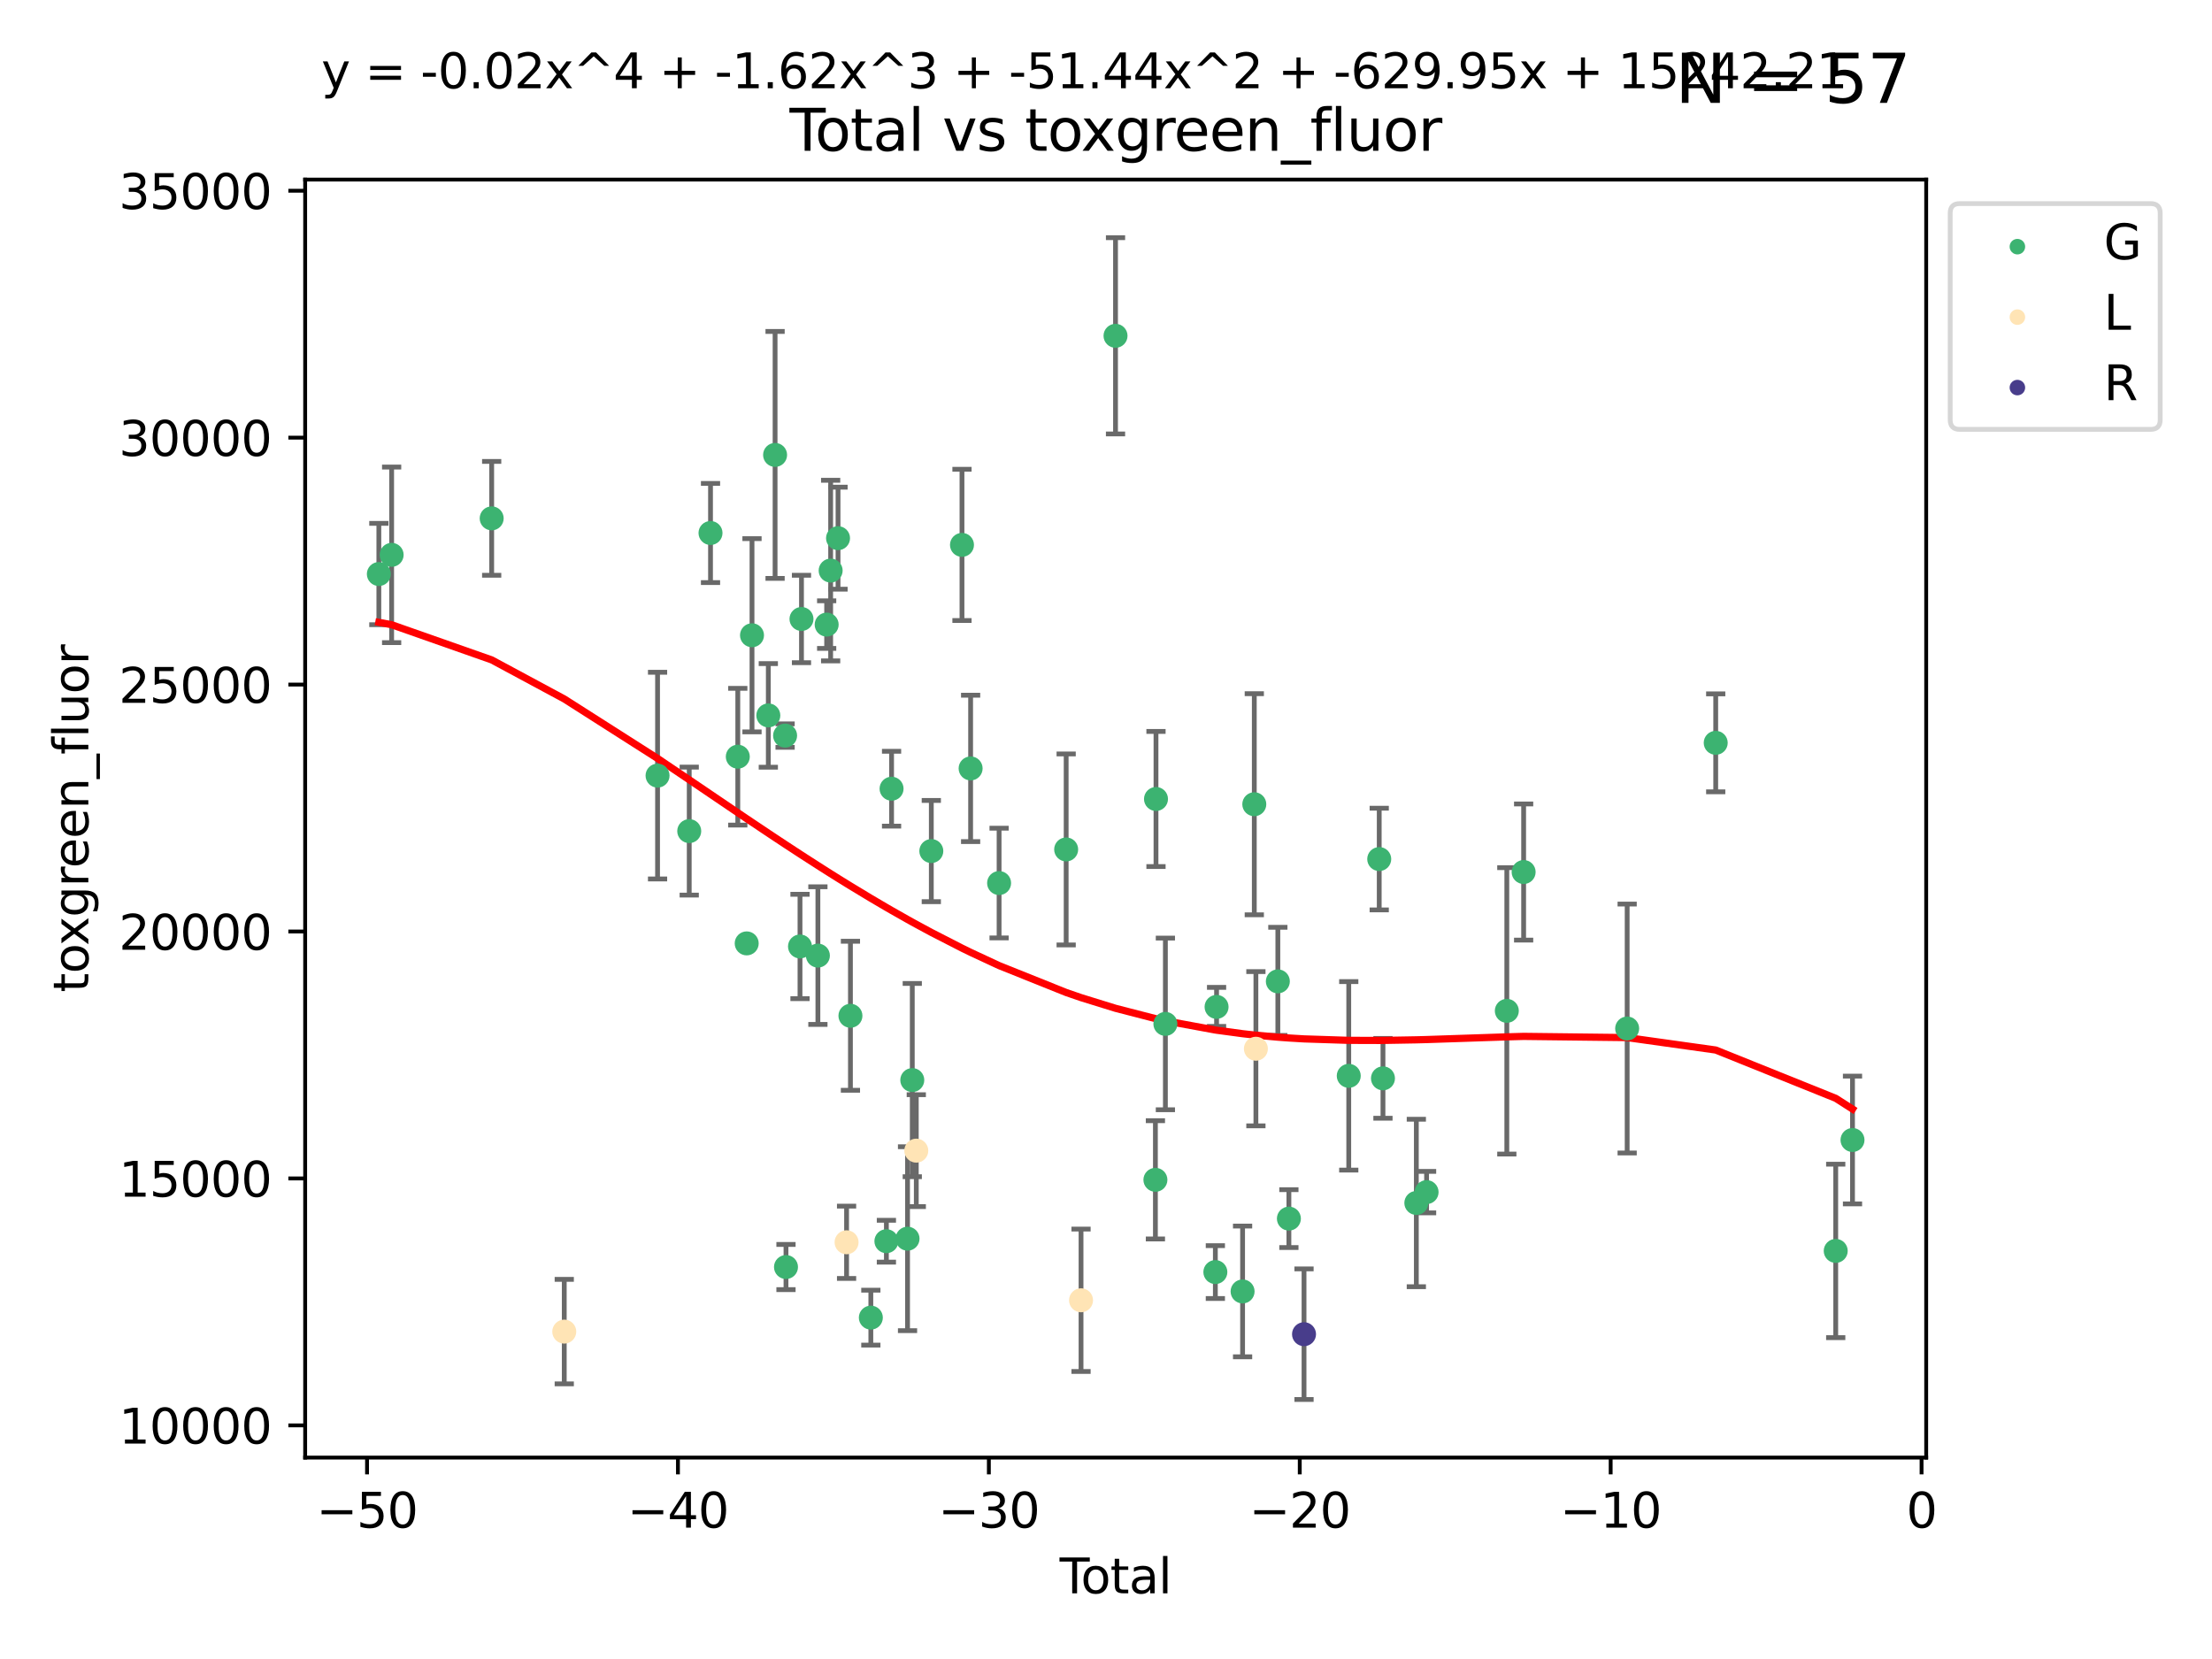 <?xml version="1.0" encoding="utf-8" standalone="no"?>
<!DOCTYPE svg PUBLIC "-//W3C//DTD SVG 1.1//EN"
  "http://www.w3.org/Graphics/SVG/1.1/DTD/svg11.dtd">
<svg xmlns:xlink="http://www.w3.org/1999/xlink" width="460.8pt" height="345.6pt" viewBox="0 0 460.8 345.6" xmlns="http://www.w3.org/2000/svg" version="1.1">
 <defs>
  <style type="text/css">*{stroke-linejoin: round; stroke-linecap: butt}</style>
 </defs>
 <g id="figure_1">
  <g id="patch_1">
   <path d="M 0 345.6 
L 460.8 345.6 
L 460.8 0 
L 0 0 
z
" style="fill: #ffffff"/>
  </g>
  <g id="axes_1">
   <g id="patch_2">
    <path d="M 63.571 303.64 
L 401.26 303.64 
L 401.26 37.411 
L 63.571 37.411 
z
" style="fill: #ffffff"/>
   </g>
   <g id="PathCollection_1">
    <defs>
     <path id="m4f8b3ca518" d="M 0 1.118 
C 0.297 1.118 0.581 1 0.791 0.791 
C 1 0.581 1.118 0.297 1.118 0 
C 1.118 -0.297 1 -0.581 0.791 -0.791 
C 0.581 -1 0.297 -1.118 0 -1.118 
C -0.297 -1.118 -0.581 -1 -0.791 -0.791 
C -1 -0.581 -1.118 -0.297 -1.118 0 
C -1.118 0.297 -1 0.581 -0.791 0.791 
C -0.581 1 -0.297 1.118 0 1.118 
z
" style="stroke: #3cb371"/>
    </defs>
    <g clip-path="url(#p6bd21440ee)">
     <use xlink:href="#m4f8b3ca518" x="78.921" y="119.581" style="fill: #3cb371; stroke: #3cb371"/>
     <use xlink:href="#m4f8b3ca518" x="81.585" y="115.586" style="fill: #3cb371; stroke: #3cb371"/>
     <use xlink:href="#m4f8b3ca518" x="102.426" y="107.983" style="fill: #3cb371; stroke: #3cb371"/>
     <use xlink:href="#m4f8b3ca518" x="136.981" y="161.575" style="fill: #3cb371; stroke: #3cb371"/>
     <use xlink:href="#m4f8b3ca518" x="143.58" y="173.135" style="fill: #3cb371; stroke: #3cb371"/>
     <use xlink:href="#m4f8b3ca518" x="148.013" y="111.033" style="fill: #3cb371; stroke: #3cb371"/>
     <use xlink:href="#m4f8b3ca518" x="153.697" y="157.634" style="fill: #3cb371; stroke: #3cb371"/>
     <use xlink:href="#m4f8b3ca518" x="155.551" y="196.525" style="fill: #3cb371; stroke: #3cb371"/>
     <use xlink:href="#m4f8b3ca518" x="156.656" y="132.337" style="fill: #3cb371; stroke: #3cb371"/>
     <use xlink:href="#m4f8b3ca518" x="160.055" y="149.032" style="fill: #3cb371; stroke: #3cb371"/>
     <use xlink:href="#m4f8b3ca518" x="161.465" y="94.768" style="fill: #3cb371; stroke: #3cb371"/>
     <use xlink:href="#m4f8b3ca518" x="163.55" y="153.236" style="fill: #3cb371; stroke: #3cb371"/>
     <use xlink:href="#m4f8b3ca518" x="163.736" y="263.946" style="fill: #3cb371; stroke: #3cb371"/>
     <use xlink:href="#m4f8b3ca518" x="166.655" y="197.166" style="fill: #3cb371; stroke: #3cb371"/>
     <use xlink:href="#m4f8b3ca518" x="166.964" y="128.945" style="fill: #3cb371; stroke: #3cb371"/>
     <use xlink:href="#m4f8b3ca518" x="170.383" y="199.067" style="fill: #3cb371; stroke: #3cb371"/>
     <use xlink:href="#m4f8b3ca518" x="172.208" y="130.116" style="fill: #3cb371; stroke: #3cb371"/>
     <use xlink:href="#m4f8b3ca518" x="173.039" y="118.861" style="fill: #3cb371; stroke: #3cb371"/>
     <use xlink:href="#m4f8b3ca518" x="174.578" y="112.111" style="fill: #3cb371; stroke: #3cb371"/>
     <use xlink:href="#m4f8b3ca518" x="177.162" y="211.605" style="fill: #3cb371; stroke: #3cb371"/>
     <use xlink:href="#m4f8b3ca518" x="181.412" y="274.485" style="fill: #3cb371; stroke: #3cb371"/>
     <use xlink:href="#m4f8b3ca518" x="184.653" y="258.565" style="fill: #3cb371; stroke: #3cb371"/>
     <use xlink:href="#m4f8b3ca518" x="185.73" y="164.303" style="fill: #3cb371; stroke: #3cb371"/>
     <use xlink:href="#m4f8b3ca518" x="189.057" y="258.041" style="fill: #3cb371; stroke: #3cb371"/>
     <use xlink:href="#m4f8b3ca518" x="190.045" y="224.999" style="fill: #3cb371; stroke: #3cb371"/>
     <use xlink:href="#m4f8b3ca518" x="194.01" y="177.291" style="fill: #3cb371; stroke: #3cb371"/>
     <use xlink:href="#m4f8b3ca518" x="200.398" y="113.511" style="fill: #3cb371; stroke: #3cb371"/>
     <use xlink:href="#m4f8b3ca518" x="202.198" y="160.075" style="fill: #3cb371; stroke: #3cb371"/>
     <use xlink:href="#m4f8b3ca518" x="208.13" y="183.958" style="fill: #3cb371; stroke: #3cb371"/>
     <use xlink:href="#m4f8b3ca518" x="222.101" y="176.953" style="fill: #3cb371; stroke: #3cb371"/>
     <use xlink:href="#m4f8b3ca518" x="232.384" y="69.956" style="fill: #3cb371; stroke: #3cb371"/>
     <use xlink:href="#m4f8b3ca518" x="240.693" y="245.778" style="fill: #3cb371; stroke: #3cb371"/>
     <use xlink:href="#m4f8b3ca518" x="240.814" y="166.444" style="fill: #3cb371; stroke: #3cb371"/>
     <use xlink:href="#m4f8b3ca518" x="242.772" y="213.297" style="fill: #3cb371; stroke: #3cb371"/>
     <use xlink:href="#m4f8b3ca518" x="253.181" y="264.995" style="fill: #3cb371; stroke: #3cb371"/>
     <use xlink:href="#m4f8b3ca518" x="253.434" y="209.755" style="fill: #3cb371; stroke: #3cb371"/>
     <use xlink:href="#m4f8b3ca518" x="258.854" y="269.031" style="fill: #3cb371; stroke: #3cb371"/>
     <use xlink:href="#m4f8b3ca518" x="261.293" y="167.537" style="fill: #3cb371; stroke: #3cb371"/>
     <use xlink:href="#m4f8b3ca518" x="266.199" y="204.437" style="fill: #3cb371; stroke: #3cb371"/>
     <use xlink:href="#m4f8b3ca518" x="268.5" y="253.86" style="fill: #3cb371; stroke: #3cb371"/>
     <use xlink:href="#m4f8b3ca518" x="280.97" y="224.117" style="fill: #3cb371; stroke: #3cb371"/>
     <use xlink:href="#m4f8b3ca518" x="287.318" y="178.958" style="fill: #3cb371; stroke: #3cb371"/>
     <use xlink:href="#m4f8b3ca518" x="288.097" y="224.64" style="fill: #3cb371; stroke: #3cb371"/>
     <use xlink:href="#m4f8b3ca518" x="295.049" y="250.599" style="fill: #3cb371; stroke: #3cb371"/>
     <use xlink:href="#m4f8b3ca518" x="297.183" y="248.34" style="fill: #3cb371; stroke: #3cb371"/>
     <use xlink:href="#m4f8b3ca518" x="313.898" y="210.577" style="fill: #3cb371; stroke: #3cb371"/>
     <use xlink:href="#m4f8b3ca518" x="317.401" y="181.659" style="fill: #3cb371; stroke: #3cb371"/>
     <use xlink:href="#m4f8b3ca518" x="338.967" y="214.258" style="fill: #3cb371; stroke: #3cb371"/>
     <use xlink:href="#m4f8b3ca518" x="357.415" y="154.746" style="fill: #3cb371; stroke: #3cb371"/>
     <use xlink:href="#m4f8b3ca518" x="382.415" y="260.587" style="fill: #3cb371; stroke: #3cb371"/>
     <use xlink:href="#m4f8b3ca518" x="385.911" y="237.481" style="fill: #3cb371; stroke: #3cb371"/>
    </g>
   </g>
   <g id="PathCollection_2">
    <defs>
     <path id="m5af3dee44c" d="M 0 1.118 
C 0.297 1.118 0.581 1 0.791 0.791 
C 1 0.581 1.118 0.297 1.118 0 
C 1.118 -0.297 1 -0.581 0.791 -0.791 
C 0.581 -1 0.297 -1.118 0 -1.118 
C -0.297 -1.118 -0.581 -1 -0.791 -0.791 
C -1 -0.581 -1.118 -0.297 -1.118 0 
C -1.118 0.297 -1 0.581 -0.791 0.791 
C -0.581 1 -0.297 1.118 0 1.118 
z
" style="stroke: #ffe4b5"/>
    </defs>
    <g clip-path="url(#p6bd21440ee)">
     <use xlink:href="#m5af3dee44c" x="117.546" y="277.401" style="fill: #ffe4b5; stroke: #ffe4b5"/>
     <use xlink:href="#m5af3dee44c" x="176.357" y="258.789" style="fill: #ffe4b5; stroke: #ffe4b5"/>
     <use xlink:href="#m5af3dee44c" x="190.88" y="239.702" style="fill: #ffe4b5; stroke: #ffe4b5"/>
     <use xlink:href="#m5af3dee44c" x="225.199" y="270.872" style="fill: #ffe4b5; stroke: #ffe4b5"/>
     <use xlink:href="#m5af3dee44c" x="261.627" y="218.471" style="fill: #ffe4b5; stroke: #ffe4b5"/>
    </g>
   </g>
   <g id="PathCollection_3">
    <defs>
     <path id="mf92fd97466" d="M 0 1.118 
C 0.297 1.118 0.581 1 0.791 0.791 
C 1 0.581 1.118 0.297 1.118 0 
C 1.118 -0.297 1 -0.581 0.791 -0.791 
C 0.581 -1 0.297 -1.118 0 -1.118 
C -0.297 -1.118 -0.581 -1 -0.791 -0.791 
C -1 -0.581 -1.118 -0.297 -1.118 0 
C -1.118 0.297 -1 0.581 -0.791 0.791 
C -0.581 1 -0.297 1.118 0 1.118 
z
" style="stroke: #483d8b"/>
    </defs>
    <g clip-path="url(#p6bd21440ee)">
     <use xlink:href="#mf92fd97466" x="271.652" y="277.937" style="fill: #483d8b; stroke: #483d8b"/>
    </g>
   </g>
   <g id="matplotlib.axis_1">
    <g id="xtick_1">
     <g id="line2d_1">
      <defs>
       <path id="mbeb016d27d" d="M 0 0 
L 0 3.5 
" style="stroke: #000000; stroke-width: 0.8"/>
      </defs>
      <g>
       <use xlink:href="#mbeb016d27d" x="76.462" y="303.64" style="stroke: #000000; stroke-width: 0.8"/>
      </g>
     </g>
     <g id="text_1">
      <!-- −50 -->
      <g transform="translate(65.909 318.238)scale(0.1 -0.1)">
       <defs>
        <path id="DejaVuSans-2212" d="M 678 2272 
L 4684 2272 
L 4684 1741 
L 678 1741 
L 678 2272 
z
" transform="scale(0.016)"/>
        <path id="DejaVuSans-35" d="M 691 4666 
L 3169 4666 
L 3169 4134 
L 1269 4134 
L 1269 2991 
Q 1406 3038 1543 3061 
Q 1681 3084 1819 3084 
Q 2600 3084 3056 2656 
Q 3513 2228 3513 1497 
Q 3513 744 3044 326 
Q 2575 -91 1722 -91 
Q 1428 -91 1123 -41 
Q 819 9 494 109 
L 494 744 
Q 775 591 1075 516 
Q 1375 441 1709 441 
Q 2250 441 2565 725 
Q 2881 1009 2881 1497 
Q 2881 1984 2565 2268 
Q 2250 2553 1709 2553 
Q 1456 2553 1204 2497 
Q 953 2441 691 2322 
L 691 4666 
z
" transform="scale(0.016)"/>
        <path id="DejaVuSans-30" d="M 2034 4250 
Q 1547 4250 1301 3770 
Q 1056 3291 1056 2328 
Q 1056 1369 1301 889 
Q 1547 409 2034 409 
Q 2525 409 2770 889 
Q 3016 1369 3016 2328 
Q 3016 3291 2770 3770 
Q 2525 4250 2034 4250 
z
M 2034 4750 
Q 2819 4750 3233 4129 
Q 3647 3509 3647 2328 
Q 3647 1150 3233 529 
Q 2819 -91 2034 -91 
Q 1250 -91 836 529 
Q 422 1150 422 2328 
Q 422 3509 836 4129 
Q 1250 4750 2034 4750 
z
" transform="scale(0.016)"/>
       </defs>
       <use xlink:href="#DejaVuSans-2212"/>
       <use xlink:href="#DejaVuSans-35" x="83.789"/>
       <use xlink:href="#DejaVuSans-30" x="147.412"/>
      </g>
     </g>
    </g>
    <g id="xtick_2">
     <g id="line2d_2">
      <g>
       <use xlink:href="#mbeb016d27d" x="141.229" y="303.64" style="stroke: #000000; stroke-width: 0.8"/>
      </g>
     </g>
     <g id="text_2">
      <!-- −40 -->
      <g transform="translate(130.676 318.238)scale(0.1 -0.1)">
       <defs>
        <path id="DejaVuSans-34" d="M 2419 4116 
L 825 1625 
L 2419 1625 
L 2419 4116 
z
M 2253 4666 
L 3047 4666 
L 3047 1625 
L 3713 1625 
L 3713 1100 
L 3047 1100 
L 3047 0 
L 2419 0 
L 2419 1100 
L 313 1100 
L 313 1709 
L 2253 4666 
z
" transform="scale(0.016)"/>
       </defs>
       <use xlink:href="#DejaVuSans-2212"/>
       <use xlink:href="#DejaVuSans-34" x="83.789"/>
       <use xlink:href="#DejaVuSans-30" x="147.412"/>
      </g>
     </g>
    </g>
    <g id="xtick_3">
     <g id="line2d_3">
      <g>
       <use xlink:href="#mbeb016d27d" x="205.996" y="303.64" style="stroke: #000000; stroke-width: 0.8"/>
      </g>
     </g>
     <g id="text_3">
      <!-- −30 -->
      <g transform="translate(195.444 318.238)scale(0.1 -0.1)">
       <defs>
        <path id="DejaVuSans-33" d="M 2597 2516 
Q 3050 2419 3304 2112 
Q 3559 1806 3559 1356 
Q 3559 666 3084 287 
Q 2609 -91 1734 -91 
Q 1441 -91 1130 -33 
Q 819 25 488 141 
L 488 750 
Q 750 597 1062 519 
Q 1375 441 1716 441 
Q 2309 441 2620 675 
Q 2931 909 2931 1356 
Q 2931 1769 2642 2001 
Q 2353 2234 1838 2234 
L 1294 2234 
L 1294 2753 
L 1863 2753 
Q 2328 2753 2575 2939 
Q 2822 3125 2822 3475 
Q 2822 3834 2567 4026 
Q 2313 4219 1838 4219 
Q 1578 4219 1281 4162 
Q 984 4106 628 3988 
L 628 4550 
Q 988 4650 1302 4700 
Q 1616 4750 1894 4750 
Q 2613 4750 3031 4423 
Q 3450 4097 3450 3541 
Q 3450 3153 3228 2886 
Q 3006 2619 2597 2516 
z
" transform="scale(0.016)"/>
       </defs>
       <use xlink:href="#DejaVuSans-2212"/>
       <use xlink:href="#DejaVuSans-33" x="83.789"/>
       <use xlink:href="#DejaVuSans-30" x="147.412"/>
      </g>
     </g>
    </g>
    <g id="xtick_4">
     <g id="line2d_4">
      <g>
       <use xlink:href="#mbeb016d27d" x="270.763" y="303.64" style="stroke: #000000; stroke-width: 0.8"/>
      </g>
     </g>
     <g id="text_4">
      <!-- −20 -->
      <g transform="translate(260.211 318.238)scale(0.1 -0.1)">
       <defs>
        <path id="DejaVuSans-32" d="M 1228 531 
L 3431 531 
L 3431 0 
L 469 0 
L 469 531 
Q 828 903 1448 1529 
Q 2069 2156 2228 2338 
Q 2531 2678 2651 2914 
Q 2772 3150 2772 3378 
Q 2772 3750 2511 3984 
Q 2250 4219 1831 4219 
Q 1534 4219 1204 4116 
Q 875 4013 500 3803 
L 500 4441 
Q 881 4594 1212 4672 
Q 1544 4750 1819 4750 
Q 2544 4750 2975 4387 
Q 3406 4025 3406 3419 
Q 3406 3131 3298 2873 
Q 3191 2616 2906 2266 
Q 2828 2175 2409 1742 
Q 1991 1309 1228 531 
z
" transform="scale(0.016)"/>
       </defs>
       <use xlink:href="#DejaVuSans-2212"/>
       <use xlink:href="#DejaVuSans-32" x="83.789"/>
       <use xlink:href="#DejaVuSans-30" x="147.412"/>
      </g>
     </g>
    </g>
    <g id="xtick_5">
     <g id="line2d_5">
      <g>
       <use xlink:href="#mbeb016d27d" x="335.531" y="303.64" style="stroke: #000000; stroke-width: 0.8"/>
      </g>
     </g>
     <g id="text_5">
      <!-- −10 -->
      <g transform="translate(324.978 318.238)scale(0.1 -0.1)">
       <defs>
        <path id="DejaVuSans-31" d="M 794 531 
L 1825 531 
L 1825 4091 
L 703 3866 
L 703 4441 
L 1819 4666 
L 2450 4666 
L 2450 531 
L 3481 531 
L 3481 0 
L 794 0 
L 794 531 
z
" transform="scale(0.016)"/>
       </defs>
       <use xlink:href="#DejaVuSans-2212"/>
       <use xlink:href="#DejaVuSans-31" x="83.789"/>
       <use xlink:href="#DejaVuSans-30" x="147.412"/>
      </g>
     </g>
    </g>
    <g id="xtick_6">
     <g id="line2d_6">
      <g>
       <use xlink:href="#mbeb016d27d" x="400.298" y="303.64" style="stroke: #000000; stroke-width: 0.8"/>
      </g>
     </g>
     <g id="text_6">
      <!-- 0 -->
      <g transform="translate(397.117 318.238)scale(0.1 -0.1)">
       <use xlink:href="#DejaVuSans-30"/>
      </g>
     </g>
    </g>
    <g id="text_7">
     <!-- Total -->
     <g transform="translate(220.739 331.917)scale(0.1 -0.1)">
      <defs>
       <path id="DejaVuSans-54" d="M -19 4666 
L 3928 4666 
L 3928 4134 
L 2272 4134 
L 2272 0 
L 1638 0 
L 1638 4134 
L -19 4134 
L -19 4666 
z
" transform="scale(0.016)"/>
       <path id="DejaVuSans-6f" d="M 1959 3097 
Q 1497 3097 1228 2736 
Q 959 2375 959 1747 
Q 959 1119 1226 758 
Q 1494 397 1959 397 
Q 2419 397 2687 759 
Q 2956 1122 2956 1747 
Q 2956 2369 2687 2733 
Q 2419 3097 1959 3097 
z
M 1959 3584 
Q 2709 3584 3137 3096 
Q 3566 2609 3566 1747 
Q 3566 888 3137 398 
Q 2709 -91 1959 -91 
Q 1206 -91 779 398 
Q 353 888 353 1747 
Q 353 2609 779 3096 
Q 1206 3584 1959 3584 
z
" transform="scale(0.016)"/>
       <path id="DejaVuSans-74" d="M 1172 4494 
L 1172 3500 
L 2356 3500 
L 2356 3053 
L 1172 3053 
L 1172 1153 
Q 1172 725 1289 603 
Q 1406 481 1766 481 
L 2356 481 
L 2356 0 
L 1766 0 
Q 1100 0 847 248 
Q 594 497 594 1153 
L 594 3053 
L 172 3053 
L 172 3500 
L 594 3500 
L 594 4494 
L 1172 4494 
z
" transform="scale(0.016)"/>
       <path id="DejaVuSans-61" d="M 2194 1759 
Q 1497 1759 1228 1600 
Q 959 1441 959 1056 
Q 959 750 1161 570 
Q 1363 391 1709 391 
Q 2188 391 2477 730 
Q 2766 1069 2766 1631 
L 2766 1759 
L 2194 1759 
z
M 3341 1997 
L 3341 0 
L 2766 0 
L 2766 531 
Q 2569 213 2275 61 
Q 1981 -91 1556 -91 
Q 1019 -91 701 211 
Q 384 513 384 1019 
Q 384 1609 779 1909 
Q 1175 2209 1959 2209 
L 2766 2209 
L 2766 2266 
Q 2766 2663 2505 2880 
Q 2244 3097 1772 3097 
Q 1472 3097 1187 3025 
Q 903 2953 641 2809 
L 641 3341 
Q 956 3463 1253 3523 
Q 1550 3584 1831 3584 
Q 2591 3584 2966 3190 
Q 3341 2797 3341 1997 
z
" transform="scale(0.016)"/>
       <path id="DejaVuSans-6c" d="M 603 4863 
L 1178 4863 
L 1178 0 
L 603 0 
L 603 4863 
z
" transform="scale(0.016)"/>
      </defs>
      <use xlink:href="#DejaVuSans-54"/>
      <use xlink:href="#DejaVuSans-6f" x="44.084"/>
      <use xlink:href="#DejaVuSans-74" x="105.266"/>
      <use xlink:href="#DejaVuSans-61" x="144.475"/>
      <use xlink:href="#DejaVuSans-6c" x="205.754"/>
     </g>
    </g>
   </g>
   <g id="matplotlib.axis_2">
    <g id="ytick_1">
     <g id="line2d_7">
      <defs>
       <path id="m5a116bbdb4" d="M 0 0 
L -3.5 0 
" style="stroke: #000000; stroke-width: 0.8"/>
      </defs>
      <g>
       <use xlink:href="#m5a116bbdb4" x="63.571" y="296.929" style="stroke: #000000; stroke-width: 0.8"/>
      </g>
     </g>
     <g id="text_8">
      <!-- 10000 -->
      <g transform="translate(24.759 300.728)scale(0.1 -0.1)">
       <use xlink:href="#DejaVuSans-31"/>
       <use xlink:href="#DejaVuSans-30" x="63.623"/>
       <use xlink:href="#DejaVuSans-30" x="127.246"/>
       <use xlink:href="#DejaVuSans-30" x="190.869"/>
       <use xlink:href="#DejaVuSans-30" x="254.492"/>
      </g>
     </g>
    </g>
    <g id="ytick_2">
     <g id="line2d_8">
      <g>
       <use xlink:href="#m5a116bbdb4" x="63.571" y="245.49" style="stroke: #000000; stroke-width: 0.8"/>
      </g>
     </g>
     <g id="text_9">
      <!-- 15000 -->
      <g transform="translate(24.759 249.289)scale(0.1 -0.1)">
       <use xlink:href="#DejaVuSans-31"/>
       <use xlink:href="#DejaVuSans-35" x="63.623"/>
       <use xlink:href="#DejaVuSans-30" x="127.246"/>
       <use xlink:href="#DejaVuSans-30" x="190.869"/>
       <use xlink:href="#DejaVuSans-30" x="254.492"/>
      </g>
     </g>
    </g>
    <g id="ytick_3">
     <g id="line2d_9">
      <g>
       <use xlink:href="#m5a116bbdb4" x="63.571" y="194.051" style="stroke: #000000; stroke-width: 0.8"/>
      </g>
     </g>
     <g id="text_10">
      <!-- 20000 -->
      <g transform="translate(24.759 197.85)scale(0.1 -0.1)">
       <use xlink:href="#DejaVuSans-32"/>
       <use xlink:href="#DejaVuSans-30" x="63.623"/>
       <use xlink:href="#DejaVuSans-30" x="127.246"/>
       <use xlink:href="#DejaVuSans-30" x="190.869"/>
       <use xlink:href="#DejaVuSans-30" x="254.492"/>
      </g>
     </g>
    </g>
    <g id="ytick_4">
     <g id="line2d_10">
      <g>
       <use xlink:href="#m5a116bbdb4" x="63.571" y="142.612" style="stroke: #000000; stroke-width: 0.8"/>
      </g>
     </g>
     <g id="text_11">
      <!-- 25000 -->
      <g transform="translate(24.759 146.411)scale(0.1 -0.1)">
       <use xlink:href="#DejaVuSans-32"/>
       <use xlink:href="#DejaVuSans-35" x="63.623"/>
       <use xlink:href="#DejaVuSans-30" x="127.246"/>
       <use xlink:href="#DejaVuSans-30" x="190.869"/>
       <use xlink:href="#DejaVuSans-30" x="254.492"/>
      </g>
     </g>
    </g>
    <g id="ytick_5">
     <g id="line2d_11">
      <g>
       <use xlink:href="#m5a116bbdb4" x="63.571" y="91.172" style="stroke: #000000; stroke-width: 0.8"/>
      </g>
     </g>
     <g id="text_12">
      <!-- 30000 -->
      <g transform="translate(24.759 94.972)scale(0.1 -0.1)">
       <use xlink:href="#DejaVuSans-33"/>
       <use xlink:href="#DejaVuSans-30" x="63.623"/>
       <use xlink:href="#DejaVuSans-30" x="127.246"/>
       <use xlink:href="#DejaVuSans-30" x="190.869"/>
       <use xlink:href="#DejaVuSans-30" x="254.492"/>
      </g>
     </g>
    </g>
    <g id="ytick_6">
     <g id="line2d_12">
      <g>
       <use xlink:href="#m5a116bbdb4" x="63.571" y="39.733" style="stroke: #000000; stroke-width: 0.8"/>
      </g>
     </g>
     <g id="text_13">
      <!-- 35000 -->
      <g transform="translate(24.759 43.533)scale(0.1 -0.1)">
       <use xlink:href="#DejaVuSans-33"/>
       <use xlink:href="#DejaVuSans-35" x="63.623"/>
       <use xlink:href="#DejaVuSans-30" x="127.246"/>
       <use xlink:href="#DejaVuSans-30" x="190.869"/>
       <use xlink:href="#DejaVuSans-30" x="254.492"/>
      </g>
     </g>
    </g>
    <g id="text_14">
     <!-- toxgreen_fluor -->
     <g transform="translate(18.401 206.72)rotate(-90)scale(0.1 -0.1)">
      <defs>
       <path id="DejaVuSans-78" d="M 3513 3500 
L 2247 1797 
L 3578 0 
L 2900 0 
L 1881 1375 
L 863 0 
L 184 0 
L 1544 1831 
L 300 3500 
L 978 3500 
L 1906 2253 
L 2834 3500 
L 3513 3500 
z
" transform="scale(0.016)"/>
       <path id="DejaVuSans-67" d="M 2906 1791 
Q 2906 2416 2648 2759 
Q 2391 3103 1925 3103 
Q 1463 3103 1205 2759 
Q 947 2416 947 1791 
Q 947 1169 1205 825 
Q 1463 481 1925 481 
Q 2391 481 2648 825 
Q 2906 1169 2906 1791 
z
M 3481 434 
Q 3481 -459 3084 -895 
Q 2688 -1331 1869 -1331 
Q 1566 -1331 1297 -1286 
Q 1028 -1241 775 -1147 
L 775 -588 
Q 1028 -725 1275 -790 
Q 1522 -856 1778 -856 
Q 2344 -856 2625 -561 
Q 2906 -266 2906 331 
L 2906 616 
Q 2728 306 2450 153 
Q 2172 0 1784 0 
Q 1141 0 747 490 
Q 353 981 353 1791 
Q 353 2603 747 3093 
Q 1141 3584 1784 3584 
Q 2172 3584 2450 3431 
Q 2728 3278 2906 2969 
L 2906 3500 
L 3481 3500 
L 3481 434 
z
" transform="scale(0.016)"/>
       <path id="DejaVuSans-72" d="M 2631 2963 
Q 2534 3019 2420 3045 
Q 2306 3072 2169 3072 
Q 1681 3072 1420 2755 
Q 1159 2438 1159 1844 
L 1159 0 
L 581 0 
L 581 3500 
L 1159 3500 
L 1159 2956 
Q 1341 3275 1631 3429 
Q 1922 3584 2338 3584 
Q 2397 3584 2469 3576 
Q 2541 3569 2628 3553 
L 2631 2963 
z
" transform="scale(0.016)"/>
       <path id="DejaVuSans-65" d="M 3597 1894 
L 3597 1613 
L 953 1613 
Q 991 1019 1311 708 
Q 1631 397 2203 397 
Q 2534 397 2845 478 
Q 3156 559 3463 722 
L 3463 178 
Q 3153 47 2828 -22 
Q 2503 -91 2169 -91 
Q 1331 -91 842 396 
Q 353 884 353 1716 
Q 353 2575 817 3079 
Q 1281 3584 2069 3584 
Q 2775 3584 3186 3129 
Q 3597 2675 3597 1894 
z
M 3022 2063 
Q 3016 2534 2758 2815 
Q 2500 3097 2075 3097 
Q 1594 3097 1305 2825 
Q 1016 2553 972 2059 
L 3022 2063 
z
" transform="scale(0.016)"/>
       <path id="DejaVuSans-6e" d="M 3513 2113 
L 3513 0 
L 2938 0 
L 2938 2094 
Q 2938 2591 2744 2837 
Q 2550 3084 2163 3084 
Q 1697 3084 1428 2787 
Q 1159 2491 1159 1978 
L 1159 0 
L 581 0 
L 581 3500 
L 1159 3500 
L 1159 2956 
Q 1366 3272 1645 3428 
Q 1925 3584 2291 3584 
Q 2894 3584 3203 3211 
Q 3513 2838 3513 2113 
z
" transform="scale(0.016)"/>
       <path id="DejaVuSans-5f" d="M 3263 -1063 
L 3263 -1509 
L -63 -1509 
L -63 -1063 
L 3263 -1063 
z
" transform="scale(0.016)"/>
       <path id="DejaVuSans-66" d="M 2375 4863 
L 2375 4384 
L 1825 4384 
Q 1516 4384 1395 4259 
Q 1275 4134 1275 3809 
L 1275 3500 
L 2222 3500 
L 2222 3053 
L 1275 3053 
L 1275 0 
L 697 0 
L 697 3053 
L 147 3053 
L 147 3500 
L 697 3500 
L 697 3744 
Q 697 4328 969 4595 
Q 1241 4863 1831 4863 
L 2375 4863 
z
" transform="scale(0.016)"/>
       <path id="DejaVuSans-75" d="M 544 1381 
L 544 3500 
L 1119 3500 
L 1119 1403 
Q 1119 906 1312 657 
Q 1506 409 1894 409 
Q 2359 409 2629 706 
Q 2900 1003 2900 1516 
L 2900 3500 
L 3475 3500 
L 3475 0 
L 2900 0 
L 2900 538 
Q 2691 219 2414 64 
Q 2138 -91 1772 -91 
Q 1169 -91 856 284 
Q 544 659 544 1381 
z
M 1991 3584 
L 1991 3584 
z
" transform="scale(0.016)"/>
      </defs>
      <use xlink:href="#DejaVuSans-74"/>
      <use xlink:href="#DejaVuSans-6f" x="39.209"/>
      <use xlink:href="#DejaVuSans-78" x="97.266"/>
      <use xlink:href="#DejaVuSans-67" x="156.445"/>
      <use xlink:href="#DejaVuSans-72" x="219.922"/>
      <use xlink:href="#DejaVuSans-65" x="258.785"/>
      <use xlink:href="#DejaVuSans-65" x="320.309"/>
      <use xlink:href="#DejaVuSans-6e" x="381.832"/>
      <use xlink:href="#DejaVuSans-5f" x="445.211"/>
      <use xlink:href="#DejaVuSans-66" x="495.211"/>
      <use xlink:href="#DejaVuSans-6c" x="530.416"/>
      <use xlink:href="#DejaVuSans-75" x="558.199"/>
      <use xlink:href="#DejaVuSans-6f" x="621.578"/>
      <use xlink:href="#DejaVuSans-72" x="682.76"/>
     </g>
    </g>
   </g>
   <g id="LineCollection_1">
    <path d="M 78.921 130.138 
L 78.921 109.025 
" clip-path="url(#p6bd21440ee)" style="fill: none; stroke: #696969"/>
    <path d="M 81.585 133.874 
L 81.585 97.297 
" clip-path="url(#p6bd21440ee)" style="fill: none; stroke: #696969"/>
    <path d="M 102.426 119.842 
L 102.426 96.125 
" clip-path="url(#p6bd21440ee)" style="fill: none; stroke: #696969"/>
    <path d="M 136.981 183.105 
L 136.981 140.044 
" clip-path="url(#p6bd21440ee)" style="fill: none; stroke: #696969"/>
    <path d="M 143.58 186.465 
L 143.58 159.806 
" clip-path="url(#p6bd21440ee)" style="fill: none; stroke: #696969"/>
    <path d="M 148.013 121.364 
L 148.013 100.703 
" clip-path="url(#p6bd21440ee)" style="fill: none; stroke: #696969"/>
    <path d="M 153.697 171.876 
L 153.697 143.391 
" clip-path="url(#p6bd21440ee)" style="fill: none; stroke: #696969"/>
    <path d="M 155.551 197.295 
L 155.551 195.755 
" clip-path="url(#p6bd21440ee)" style="fill: none; stroke: #696969"/>
    <path d="M 156.656 152.466 
L 156.656 112.209 
" clip-path="url(#p6bd21440ee)" style="fill: none; stroke: #696969"/>
    <path d="M 160.055 159.824 
L 160.055 138.24 
" clip-path="url(#p6bd21440ee)" style="fill: none; stroke: #696969"/>
    <path d="M 161.465 120.49 
L 161.465 69.045 
" clip-path="url(#p6bd21440ee)" style="fill: none; stroke: #696969"/>
    <path d="M 163.55 155.681 
L 163.55 150.79 
" clip-path="url(#p6bd21440ee)" style="fill: none; stroke: #696969"/>
    <path d="M 163.736 268.651 
L 163.736 259.241 
" clip-path="url(#p6bd21440ee)" style="fill: none; stroke: #696969"/>
    <path d="M 166.655 208.035 
L 166.655 186.297 
" clip-path="url(#p6bd21440ee)" style="fill: none; stroke: #696969"/>
    <path d="M 166.964 138.051 
L 166.964 119.838 
" clip-path="url(#p6bd21440ee)" style="fill: none; stroke: #696969"/>
    <path d="M 170.383 213.404 
L 170.383 184.73 
" clip-path="url(#p6bd21440ee)" style="fill: none; stroke: #696969"/>
    <path d="M 172.208 135.072 
L 172.208 125.161 
" clip-path="url(#p6bd21440ee)" style="fill: none; stroke: #696969"/>
    <path d="M 173.039 137.674 
L 173.039 100.047 
" clip-path="url(#p6bd21440ee)" style="fill: none; stroke: #696969"/>
    <path d="M 174.578 122.736 
L 174.578 101.486 
" clip-path="url(#p6bd21440ee)" style="fill: none; stroke: #696969"/>
    <path d="M 177.162 227.129 
L 177.162 196.081 
" clip-path="url(#p6bd21440ee)" style="fill: none; stroke: #696969"/>
    <path d="M 181.412 280.206 
L 181.412 268.765 
" clip-path="url(#p6bd21440ee)" style="fill: none; stroke: #696969"/>
    <path d="M 184.653 262.925 
L 184.653 254.206 
" clip-path="url(#p6bd21440ee)" style="fill: none; stroke: #696969"/>
    <path d="M 185.73 172.099 
L 185.73 156.507 
" clip-path="url(#p6bd21440ee)" style="fill: none; stroke: #696969"/>
    <path d="M 189.057 277.196 
L 189.057 238.886 
" clip-path="url(#p6bd21440ee)" style="fill: none; stroke: #696969"/>
    <path d="M 190.045 245.123 
L 190.045 204.874 
" clip-path="url(#p6bd21440ee)" style="fill: none; stroke: #696969"/>
    <path d="M 194.01 187.834 
L 194.01 166.748 
" clip-path="url(#p6bd21440ee)" style="fill: none; stroke: #696969"/>
    <path d="M 200.398 129.261 
L 200.398 97.761 
" clip-path="url(#p6bd21440ee)" style="fill: none; stroke: #696969"/>
    <path d="M 202.198 175.323 
L 202.198 144.826 
" clip-path="url(#p6bd21440ee)" style="fill: none; stroke: #696969"/>
    <path d="M 208.13 195.386 
L 208.13 172.531 
" clip-path="url(#p6bd21440ee)" style="fill: none; stroke: #696969"/>
    <path d="M 222.101 196.846 
L 222.101 157.06 
" clip-path="url(#p6bd21440ee)" style="fill: none; stroke: #696969"/>
    <path d="M 232.384 90.399 
L 232.384 49.513 
" clip-path="url(#p6bd21440ee)" style="fill: none; stroke: #696969"/>
    <path d="M 240.693 258.097 
L 240.693 233.46 
" clip-path="url(#p6bd21440ee)" style="fill: none; stroke: #696969"/>
    <path d="M 240.814 180.518 
L 240.814 152.37 
" clip-path="url(#p6bd21440ee)" style="fill: none; stroke: #696969"/>
    <path d="M 242.772 231.176 
L 242.772 195.418 
" clip-path="url(#p6bd21440ee)" style="fill: none; stroke: #696969"/>
    <path d="M 253.181 270.502 
L 253.181 259.488 
" clip-path="url(#p6bd21440ee)" style="fill: none; stroke: #696969"/>
    <path d="M 253.434 213.822 
L 253.434 205.688 
" clip-path="url(#p6bd21440ee)" style="fill: none; stroke: #696969"/>
    <path d="M 258.854 282.65 
L 258.854 255.411 
" clip-path="url(#p6bd21440ee)" style="fill: none; stroke: #696969"/>
    <path d="M 261.293 190.566 
L 261.293 144.507 
" clip-path="url(#p6bd21440ee)" style="fill: none; stroke: #696969"/>
    <path d="M 266.199 215.698 
L 266.199 193.177 
" clip-path="url(#p6bd21440ee)" style="fill: none; stroke: #696969"/>
    <path d="M 268.5 259.886 
L 268.5 247.833 
" clip-path="url(#p6bd21440ee)" style="fill: none; stroke: #696969"/>
    <path d="M 280.97 243.751 
L 280.97 204.483 
" clip-path="url(#p6bd21440ee)" style="fill: none; stroke: #696969"/>
    <path d="M 287.318 189.547 
L 287.318 168.368 
" clip-path="url(#p6bd21440ee)" style="fill: none; stroke: #696969"/>
    <path d="M 288.097 232.953 
L 288.097 216.327 
" clip-path="url(#p6bd21440ee)" style="fill: none; stroke: #696969"/>
    <path d="M 295.049 268.042 
L 295.049 233.157 
" clip-path="url(#p6bd21440ee)" style="fill: none; stroke: #696969"/>
    <path d="M 297.183 252.657 
L 297.183 244.024 
" clip-path="url(#p6bd21440ee)" style="fill: none; stroke: #696969"/>
    <path d="M 313.898 240.406 
L 313.898 180.749 
" clip-path="url(#p6bd21440ee)" style="fill: none; stroke: #696969"/>
    <path d="M 317.401 195.839 
L 317.401 167.479 
" clip-path="url(#p6bd21440ee)" style="fill: none; stroke: #696969"/>
    <path d="M 338.967 240.186 
L 338.967 188.33 
" clip-path="url(#p6bd21440ee)" style="fill: none; stroke: #696969"/>
    <path d="M 357.415 164.948 
L 357.415 144.544 
" clip-path="url(#p6bd21440ee)" style="fill: none; stroke: #696969"/>
    <path d="M 382.415 278.653 
L 382.415 242.522 
" clip-path="url(#p6bd21440ee)" style="fill: none; stroke: #696969"/>
    <path d="M 385.911 250.79 
L 385.911 224.172 
" clip-path="url(#p6bd21440ee)" style="fill: none; stroke: #696969"/>
   </g>
   <g id="line2d_13">
    <defs>
     <path id="mb19a7bc291" d="M 2 0 
L -2 -0 
" style="stroke: #696969"/>
    </defs>
    <g clip-path="url(#p6bd21440ee)">
     <use xlink:href="#mb19a7bc291" x="78.921" y="130.138" style="fill: #696969; stroke: #696969"/>
     <use xlink:href="#mb19a7bc291" x="81.585" y="133.874" style="fill: #696969; stroke: #696969"/>
     <use xlink:href="#mb19a7bc291" x="102.426" y="119.842" style="fill: #696969; stroke: #696969"/>
     <use xlink:href="#mb19a7bc291" x="136.981" y="183.105" style="fill: #696969; stroke: #696969"/>
     <use xlink:href="#mb19a7bc291" x="143.58" y="186.465" style="fill: #696969; stroke: #696969"/>
     <use xlink:href="#mb19a7bc291" x="148.013" y="121.364" style="fill: #696969; stroke: #696969"/>
     <use xlink:href="#mb19a7bc291" x="153.697" y="171.876" style="fill: #696969; stroke: #696969"/>
     <use xlink:href="#mb19a7bc291" x="155.551" y="197.295" style="fill: #696969; stroke: #696969"/>
     <use xlink:href="#mb19a7bc291" x="156.656" y="152.466" style="fill: #696969; stroke: #696969"/>
     <use xlink:href="#mb19a7bc291" x="160.055" y="159.824" style="fill: #696969; stroke: #696969"/>
     <use xlink:href="#mb19a7bc291" x="161.465" y="120.49" style="fill: #696969; stroke: #696969"/>
     <use xlink:href="#mb19a7bc291" x="163.55" y="155.681" style="fill: #696969; stroke: #696969"/>
     <use xlink:href="#mb19a7bc291" x="163.736" y="268.651" style="fill: #696969; stroke: #696969"/>
     <use xlink:href="#mb19a7bc291" x="166.655" y="208.035" style="fill: #696969; stroke: #696969"/>
     <use xlink:href="#mb19a7bc291" x="166.964" y="138.051" style="fill: #696969; stroke: #696969"/>
     <use xlink:href="#mb19a7bc291" x="170.383" y="213.404" style="fill: #696969; stroke: #696969"/>
     <use xlink:href="#mb19a7bc291" x="172.208" y="135.072" style="fill: #696969; stroke: #696969"/>
     <use xlink:href="#mb19a7bc291" x="173.039" y="137.674" style="fill: #696969; stroke: #696969"/>
     <use xlink:href="#mb19a7bc291" x="174.578" y="122.736" style="fill: #696969; stroke: #696969"/>
     <use xlink:href="#mb19a7bc291" x="177.162" y="227.129" style="fill: #696969; stroke: #696969"/>
     <use xlink:href="#mb19a7bc291" x="181.412" y="280.206" style="fill: #696969; stroke: #696969"/>
     <use xlink:href="#mb19a7bc291" x="184.653" y="262.925" style="fill: #696969; stroke: #696969"/>
     <use xlink:href="#mb19a7bc291" x="185.73" y="172.099" style="fill: #696969; stroke: #696969"/>
     <use xlink:href="#mb19a7bc291" x="189.057" y="277.196" style="fill: #696969; stroke: #696969"/>
     <use xlink:href="#mb19a7bc291" x="190.045" y="245.123" style="fill: #696969; stroke: #696969"/>
     <use xlink:href="#mb19a7bc291" x="194.01" y="187.834" style="fill: #696969; stroke: #696969"/>
     <use xlink:href="#mb19a7bc291" x="200.398" y="129.261" style="fill: #696969; stroke: #696969"/>
     <use xlink:href="#mb19a7bc291" x="202.198" y="175.323" style="fill: #696969; stroke: #696969"/>
     <use xlink:href="#mb19a7bc291" x="208.13" y="195.386" style="fill: #696969; stroke: #696969"/>
     <use xlink:href="#mb19a7bc291" x="222.101" y="196.846" style="fill: #696969; stroke: #696969"/>
     <use xlink:href="#mb19a7bc291" x="232.384" y="90.399" style="fill: #696969; stroke: #696969"/>
     <use xlink:href="#mb19a7bc291" x="240.693" y="258.097" style="fill: #696969; stroke: #696969"/>
     <use xlink:href="#mb19a7bc291" x="240.814" y="180.518" style="fill: #696969; stroke: #696969"/>
     <use xlink:href="#mb19a7bc291" x="242.772" y="231.176" style="fill: #696969; stroke: #696969"/>
     <use xlink:href="#mb19a7bc291" x="253.181" y="270.502" style="fill: #696969; stroke: #696969"/>
     <use xlink:href="#mb19a7bc291" x="253.434" y="213.822" style="fill: #696969; stroke: #696969"/>
     <use xlink:href="#mb19a7bc291" x="258.854" y="282.65" style="fill: #696969; stroke: #696969"/>
     <use xlink:href="#mb19a7bc291" x="261.293" y="190.566" style="fill: #696969; stroke: #696969"/>
     <use xlink:href="#mb19a7bc291" x="266.199" y="215.698" style="fill: #696969; stroke: #696969"/>
     <use xlink:href="#mb19a7bc291" x="268.5" y="259.886" style="fill: #696969; stroke: #696969"/>
     <use xlink:href="#mb19a7bc291" x="280.97" y="243.751" style="fill: #696969; stroke: #696969"/>
     <use xlink:href="#mb19a7bc291" x="287.318" y="189.547" style="fill: #696969; stroke: #696969"/>
     <use xlink:href="#mb19a7bc291" x="288.097" y="232.953" style="fill: #696969; stroke: #696969"/>
     <use xlink:href="#mb19a7bc291" x="295.049" y="268.042" style="fill: #696969; stroke: #696969"/>
     <use xlink:href="#mb19a7bc291" x="297.183" y="252.657" style="fill: #696969; stroke: #696969"/>
     <use xlink:href="#mb19a7bc291" x="313.898" y="240.406" style="fill: #696969; stroke: #696969"/>
     <use xlink:href="#mb19a7bc291" x="317.401" y="195.839" style="fill: #696969; stroke: #696969"/>
     <use xlink:href="#mb19a7bc291" x="338.967" y="240.186" style="fill: #696969; stroke: #696969"/>
     <use xlink:href="#mb19a7bc291" x="357.415" y="164.948" style="fill: #696969; stroke: #696969"/>
     <use xlink:href="#mb19a7bc291" x="382.415" y="278.653" style="fill: #696969; stroke: #696969"/>
     <use xlink:href="#mb19a7bc291" x="385.911" y="250.79" style="fill: #696969; stroke: #696969"/>
    </g>
   </g>
   <g id="line2d_14">
    <g clip-path="url(#p6bd21440ee)">
     <use xlink:href="#mb19a7bc291" x="78.921" y="109.025" style="fill: #696969; stroke: #696969"/>
     <use xlink:href="#mb19a7bc291" x="81.585" y="97.297" style="fill: #696969; stroke: #696969"/>
     <use xlink:href="#mb19a7bc291" x="102.426" y="96.125" style="fill: #696969; stroke: #696969"/>
     <use xlink:href="#mb19a7bc291" x="136.981" y="140.044" style="fill: #696969; stroke: #696969"/>
     <use xlink:href="#mb19a7bc291" x="143.58" y="159.806" style="fill: #696969; stroke: #696969"/>
     <use xlink:href="#mb19a7bc291" x="148.013" y="100.703" style="fill: #696969; stroke: #696969"/>
     <use xlink:href="#mb19a7bc291" x="153.697" y="143.391" style="fill: #696969; stroke: #696969"/>
     <use xlink:href="#mb19a7bc291" x="155.551" y="195.755" style="fill: #696969; stroke: #696969"/>
     <use xlink:href="#mb19a7bc291" x="156.656" y="112.209" style="fill: #696969; stroke: #696969"/>
     <use xlink:href="#mb19a7bc291" x="160.055" y="138.24" style="fill: #696969; stroke: #696969"/>
     <use xlink:href="#mb19a7bc291" x="161.465" y="69.045" style="fill: #696969; stroke: #696969"/>
     <use xlink:href="#mb19a7bc291" x="163.55" y="150.79" style="fill: #696969; stroke: #696969"/>
     <use xlink:href="#mb19a7bc291" x="163.736" y="259.241" style="fill: #696969; stroke: #696969"/>
     <use xlink:href="#mb19a7bc291" x="166.655" y="186.297" style="fill: #696969; stroke: #696969"/>
     <use xlink:href="#mb19a7bc291" x="166.964" y="119.838" style="fill: #696969; stroke: #696969"/>
     <use xlink:href="#mb19a7bc291" x="170.383" y="184.73" style="fill: #696969; stroke: #696969"/>
     <use xlink:href="#mb19a7bc291" x="172.208" y="125.161" style="fill: #696969; stroke: #696969"/>
     <use xlink:href="#mb19a7bc291" x="173.039" y="100.047" style="fill: #696969; stroke: #696969"/>
     <use xlink:href="#mb19a7bc291" x="174.578" y="101.486" style="fill: #696969; stroke: #696969"/>
     <use xlink:href="#mb19a7bc291" x="177.162" y="196.081" style="fill: #696969; stroke: #696969"/>
     <use xlink:href="#mb19a7bc291" x="181.412" y="268.765" style="fill: #696969; stroke: #696969"/>
     <use xlink:href="#mb19a7bc291" x="184.653" y="254.206" style="fill: #696969; stroke: #696969"/>
     <use xlink:href="#mb19a7bc291" x="185.73" y="156.507" style="fill: #696969; stroke: #696969"/>
     <use xlink:href="#mb19a7bc291" x="189.057" y="238.886" style="fill: #696969; stroke: #696969"/>
     <use xlink:href="#mb19a7bc291" x="190.045" y="204.874" style="fill: #696969; stroke: #696969"/>
     <use xlink:href="#mb19a7bc291" x="194.01" y="166.748" style="fill: #696969; stroke: #696969"/>
     <use xlink:href="#mb19a7bc291" x="200.398" y="97.761" style="fill: #696969; stroke: #696969"/>
     <use xlink:href="#mb19a7bc291" x="202.198" y="144.826" style="fill: #696969; stroke: #696969"/>
     <use xlink:href="#mb19a7bc291" x="208.13" y="172.531" style="fill: #696969; stroke: #696969"/>
     <use xlink:href="#mb19a7bc291" x="222.101" y="157.06" style="fill: #696969; stroke: #696969"/>
     <use xlink:href="#mb19a7bc291" x="232.384" y="49.513" style="fill: #696969; stroke: #696969"/>
     <use xlink:href="#mb19a7bc291" x="240.693" y="233.46" style="fill: #696969; stroke: #696969"/>
     <use xlink:href="#mb19a7bc291" x="240.814" y="152.37" style="fill: #696969; stroke: #696969"/>
     <use xlink:href="#mb19a7bc291" x="242.772" y="195.418" style="fill: #696969; stroke: #696969"/>
     <use xlink:href="#mb19a7bc291" x="253.181" y="259.488" style="fill: #696969; stroke: #696969"/>
     <use xlink:href="#mb19a7bc291" x="253.434" y="205.688" style="fill: #696969; stroke: #696969"/>
     <use xlink:href="#mb19a7bc291" x="258.854" y="255.411" style="fill: #696969; stroke: #696969"/>
     <use xlink:href="#mb19a7bc291" x="261.293" y="144.507" style="fill: #696969; stroke: #696969"/>
     <use xlink:href="#mb19a7bc291" x="266.199" y="193.177" style="fill: #696969; stroke: #696969"/>
     <use xlink:href="#mb19a7bc291" x="268.5" y="247.833" style="fill: #696969; stroke: #696969"/>
     <use xlink:href="#mb19a7bc291" x="280.97" y="204.483" style="fill: #696969; stroke: #696969"/>
     <use xlink:href="#mb19a7bc291" x="287.318" y="168.368" style="fill: #696969; stroke: #696969"/>
     <use xlink:href="#mb19a7bc291" x="288.097" y="216.327" style="fill: #696969; stroke: #696969"/>
     <use xlink:href="#mb19a7bc291" x="295.049" y="233.157" style="fill: #696969; stroke: #696969"/>
     <use xlink:href="#mb19a7bc291" x="297.183" y="244.024" style="fill: #696969; stroke: #696969"/>
     <use xlink:href="#mb19a7bc291" x="313.898" y="180.749" style="fill: #696969; stroke: #696969"/>
     <use xlink:href="#mb19a7bc291" x="317.401" y="167.479" style="fill: #696969; stroke: #696969"/>
     <use xlink:href="#mb19a7bc291" x="338.967" y="188.33" style="fill: #696969; stroke: #696969"/>
     <use xlink:href="#mb19a7bc291" x="357.415" y="144.544" style="fill: #696969; stroke: #696969"/>
     <use xlink:href="#mb19a7bc291" x="382.415" y="242.522" style="fill: #696969; stroke: #696969"/>
     <use xlink:href="#mb19a7bc291" x="385.911" y="224.172" style="fill: #696969; stroke: #696969"/>
    </g>
   </g>
   <g id="LineCollection_2">
    <path d="M 117.546 288.286 
L 117.546 266.516 
" clip-path="url(#p6bd21440ee)" style="fill: none; stroke: #696969"/>
    <path d="M 176.357 266.321 
L 176.357 251.257 
" clip-path="url(#p6bd21440ee)" style="fill: none; stroke: #696969"/>
    <path d="M 190.88 251.357 
L 190.88 228.046 
" clip-path="url(#p6bd21440ee)" style="fill: none; stroke: #696969"/>
    <path d="M 225.199 285.705 
L 225.199 256.04 
" clip-path="url(#p6bd21440ee)" style="fill: none; stroke: #696969"/>
    <path d="M 261.627 234.536 
L 261.627 202.406 
" clip-path="url(#p6bd21440ee)" style="fill: none; stroke: #696969"/>
   </g>
   <g id="line2d_15">
    <g clip-path="url(#p6bd21440ee)">
     <use xlink:href="#mb19a7bc291" x="117.546" y="288.286" style="fill: #696969; stroke: #696969"/>
     <use xlink:href="#mb19a7bc291" x="176.357" y="266.321" style="fill: #696969; stroke: #696969"/>
     <use xlink:href="#mb19a7bc291" x="190.88" y="251.357" style="fill: #696969; stroke: #696969"/>
     <use xlink:href="#mb19a7bc291" x="225.199" y="285.705" style="fill: #696969; stroke: #696969"/>
     <use xlink:href="#mb19a7bc291" x="261.627" y="234.536" style="fill: #696969; stroke: #696969"/>
    </g>
   </g>
   <g id="line2d_16">
    <g clip-path="url(#p6bd21440ee)">
     <use xlink:href="#mb19a7bc291" x="117.546" y="266.516" style="fill: #696969; stroke: #696969"/>
     <use xlink:href="#mb19a7bc291" x="176.357" y="251.257" style="fill: #696969; stroke: #696969"/>
     <use xlink:href="#mb19a7bc291" x="190.88" y="228.046" style="fill: #696969; stroke: #696969"/>
     <use xlink:href="#mb19a7bc291" x="225.199" y="256.04" style="fill: #696969; stroke: #696969"/>
     <use xlink:href="#mb19a7bc291" x="261.627" y="202.406" style="fill: #696969; stroke: #696969"/>
    </g>
   </g>
   <g id="LineCollection_3">
    <path d="M 271.652 291.539 
L 271.652 264.335 
" clip-path="url(#p6bd21440ee)" style="fill: none; stroke: #696969"/>
   </g>
   <g id="line2d_17">
    <g clip-path="url(#p6bd21440ee)">
     <use xlink:href="#mb19a7bc291" x="271.652" y="291.539" style="fill: #696969; stroke: #696969"/>
    </g>
   </g>
   <g id="line2d_18">
    <g clip-path="url(#p6bd21440ee)">
     <use xlink:href="#mb19a7bc291" x="271.652" y="264.335" style="fill: #696969; stroke: #696969"/>
    </g>
   </g>
   <g id="line2d_19">
    <path d="M 78.921 129.644 
L 81.585 130.142 
L 102.426 137.468 
L 117.546 145.604 
L 136.981 157.994 
L 143.58 162.439 
L 148.013 165.445 
L 153.697 169.296 
L 155.551 170.547 
L 156.656 171.289 
L 160.055 173.563 
L 161.465 174.501 
L 163.55 175.878 
L 163.736 176.001 
L 166.655 177.909 
L 166.964 178.11 
L 170.383 180.312 
L 172.208 181.472 
L 173.039 181.996 
L 174.578 182.961 
L 176.357 184.064 
L 177.162 184.559 
L 181.412 187.128 
L 184.653 189.032 
L 185.73 189.654 
L 189.057 191.539 
L 190.045 192.087 
L 190.88 192.547 
L 194.01 194.237 
L 200.398 197.513 
L 202.198 198.394 
L 208.13 201.153 
L 222.101 206.756 
L 225.199 207.823 
L 232.384 210.048 
L 240.693 212.191 
L 240.814 212.22 
L 242.772 212.657 
L 253.181 214.572 
L 253.434 214.61 
L 258.854 215.338 
L 261.293 215.611 
L 261.627 215.646 
L 266.199 216.062 
L 268.5 216.231 
L 271.652 216.42 
L 280.97 216.723 
L 287.318 216.743 
L 288.097 216.737 
L 295.049 216.615 
L 297.183 216.558 
L 313.898 215.997 
L 317.401 215.898 
L 338.967 216.15 
L 357.415 218.738 
L 382.415 228.796 
L 385.911 231.034 
" clip-path="url(#p6bd21440ee)" style="fill: none; stroke: #ff0000; stroke-width: 1.5; stroke-linecap: square"/>
   </g>
   <g id="line2d_20">
    <defs>
     <path id="m12d9d9c4a8" d="M 0 2 
C 0.53 2 1.039 1.789 1.414 1.414 
C 1.789 1.039 2 0.53 2 0 
C 2 -0.53 1.789 -1.039 1.414 -1.414 
C 1.039 -1.789 0.53 -2 0 -2 
C -0.53 -2 -1.039 -1.789 -1.414 -1.414 
C -1.789 -1.039 -2 -0.53 -2 0 
C -2 0.53 -1.789 1.039 -1.414 1.414 
C -1.039 1.789 -0.53 2 0 2 
z
" style="stroke: #3cb371"/>
    </defs>
    <g clip-path="url(#p6bd21440ee)">
     <use xlink:href="#m12d9d9c4a8" x="78.921" y="119.581" style="fill: #3cb371; stroke: #3cb371"/>
     <use xlink:href="#m12d9d9c4a8" x="81.585" y="115.586" style="fill: #3cb371; stroke: #3cb371"/>
     <use xlink:href="#m12d9d9c4a8" x="102.426" y="107.983" style="fill: #3cb371; stroke: #3cb371"/>
     <use xlink:href="#m12d9d9c4a8" x="136.981" y="161.575" style="fill: #3cb371; stroke: #3cb371"/>
     <use xlink:href="#m12d9d9c4a8" x="143.58" y="173.135" style="fill: #3cb371; stroke: #3cb371"/>
     <use xlink:href="#m12d9d9c4a8" x="148.013" y="111.033" style="fill: #3cb371; stroke: #3cb371"/>
     <use xlink:href="#m12d9d9c4a8" x="153.697" y="157.634" style="fill: #3cb371; stroke: #3cb371"/>
     <use xlink:href="#m12d9d9c4a8" x="155.551" y="196.525" style="fill: #3cb371; stroke: #3cb371"/>
     <use xlink:href="#m12d9d9c4a8" x="156.656" y="132.337" style="fill: #3cb371; stroke: #3cb371"/>
     <use xlink:href="#m12d9d9c4a8" x="160.055" y="149.032" style="fill: #3cb371; stroke: #3cb371"/>
     <use xlink:href="#m12d9d9c4a8" x="161.465" y="94.768" style="fill: #3cb371; stroke: #3cb371"/>
     <use xlink:href="#m12d9d9c4a8" x="163.55" y="153.236" style="fill: #3cb371; stroke: #3cb371"/>
     <use xlink:href="#m12d9d9c4a8" x="163.736" y="263.946" style="fill: #3cb371; stroke: #3cb371"/>
     <use xlink:href="#m12d9d9c4a8" x="166.655" y="197.166" style="fill: #3cb371; stroke: #3cb371"/>
     <use xlink:href="#m12d9d9c4a8" x="166.964" y="128.945" style="fill: #3cb371; stroke: #3cb371"/>
     <use xlink:href="#m12d9d9c4a8" x="170.383" y="199.067" style="fill: #3cb371; stroke: #3cb371"/>
     <use xlink:href="#m12d9d9c4a8" x="172.208" y="130.116" style="fill: #3cb371; stroke: #3cb371"/>
     <use xlink:href="#m12d9d9c4a8" x="173.039" y="118.861" style="fill: #3cb371; stroke: #3cb371"/>
     <use xlink:href="#m12d9d9c4a8" x="174.578" y="112.111" style="fill: #3cb371; stroke: #3cb371"/>
     <use xlink:href="#m12d9d9c4a8" x="177.162" y="211.605" style="fill: #3cb371; stroke: #3cb371"/>
     <use xlink:href="#m12d9d9c4a8" x="181.412" y="274.485" style="fill: #3cb371; stroke: #3cb371"/>
     <use xlink:href="#m12d9d9c4a8" x="184.653" y="258.565" style="fill: #3cb371; stroke: #3cb371"/>
     <use xlink:href="#m12d9d9c4a8" x="185.73" y="164.303" style="fill: #3cb371; stroke: #3cb371"/>
     <use xlink:href="#m12d9d9c4a8" x="189.057" y="258.041" style="fill: #3cb371; stroke: #3cb371"/>
     <use xlink:href="#m12d9d9c4a8" x="190.045" y="224.999" style="fill: #3cb371; stroke: #3cb371"/>
     <use xlink:href="#m12d9d9c4a8" x="194.01" y="177.291" style="fill: #3cb371; stroke: #3cb371"/>
     <use xlink:href="#m12d9d9c4a8" x="200.398" y="113.511" style="fill: #3cb371; stroke: #3cb371"/>
     <use xlink:href="#m12d9d9c4a8" x="202.198" y="160.075" style="fill: #3cb371; stroke: #3cb371"/>
     <use xlink:href="#m12d9d9c4a8" x="208.13" y="183.958" style="fill: #3cb371; stroke: #3cb371"/>
     <use xlink:href="#m12d9d9c4a8" x="222.101" y="176.953" style="fill: #3cb371; stroke: #3cb371"/>
     <use xlink:href="#m12d9d9c4a8" x="232.384" y="69.956" style="fill: #3cb371; stroke: #3cb371"/>
     <use xlink:href="#m12d9d9c4a8" x="240.693" y="245.778" style="fill: #3cb371; stroke: #3cb371"/>
     <use xlink:href="#m12d9d9c4a8" x="240.814" y="166.444" style="fill: #3cb371; stroke: #3cb371"/>
     <use xlink:href="#m12d9d9c4a8" x="242.772" y="213.297" style="fill: #3cb371; stroke: #3cb371"/>
     <use xlink:href="#m12d9d9c4a8" x="253.181" y="264.995" style="fill: #3cb371; stroke: #3cb371"/>
     <use xlink:href="#m12d9d9c4a8" x="253.434" y="209.755" style="fill: #3cb371; stroke: #3cb371"/>
     <use xlink:href="#m12d9d9c4a8" x="258.854" y="269.031" style="fill: #3cb371; stroke: #3cb371"/>
     <use xlink:href="#m12d9d9c4a8" x="261.293" y="167.537" style="fill: #3cb371; stroke: #3cb371"/>
     <use xlink:href="#m12d9d9c4a8" x="266.199" y="204.437" style="fill: #3cb371; stroke: #3cb371"/>
     <use xlink:href="#m12d9d9c4a8" x="268.5" y="253.86" style="fill: #3cb371; stroke: #3cb371"/>
     <use xlink:href="#m12d9d9c4a8" x="280.97" y="224.117" style="fill: #3cb371; stroke: #3cb371"/>
     <use xlink:href="#m12d9d9c4a8" x="287.318" y="178.958" style="fill: #3cb371; stroke: #3cb371"/>
     <use xlink:href="#m12d9d9c4a8" x="288.097" y="224.64" style="fill: #3cb371; stroke: #3cb371"/>
     <use xlink:href="#m12d9d9c4a8" x="295.049" y="250.599" style="fill: #3cb371; stroke: #3cb371"/>
     <use xlink:href="#m12d9d9c4a8" x="297.183" y="248.34" style="fill: #3cb371; stroke: #3cb371"/>
     <use xlink:href="#m12d9d9c4a8" x="313.898" y="210.577" style="fill: #3cb371; stroke: #3cb371"/>
     <use xlink:href="#m12d9d9c4a8" x="317.401" y="181.659" style="fill: #3cb371; stroke: #3cb371"/>
     <use xlink:href="#m12d9d9c4a8" x="338.967" y="214.258" style="fill: #3cb371; stroke: #3cb371"/>
     <use xlink:href="#m12d9d9c4a8" x="357.415" y="154.746" style="fill: #3cb371; stroke: #3cb371"/>
     <use xlink:href="#m12d9d9c4a8" x="382.415" y="260.587" style="fill: #3cb371; stroke: #3cb371"/>
     <use xlink:href="#m12d9d9c4a8" x="385.911" y="237.481" style="fill: #3cb371; stroke: #3cb371"/>
    </g>
   </g>
   <g id="line2d_21">
    <defs>
     <path id="ma28beb4421" d="M 0 2 
C 0.53 2 1.039 1.789 1.414 1.414 
C 1.789 1.039 2 0.53 2 0 
C 2 -0.53 1.789 -1.039 1.414 -1.414 
C 1.039 -1.789 0.53 -2 0 -2 
C -0.53 -2 -1.039 -1.789 -1.414 -1.414 
C -1.789 -1.039 -2 -0.53 -2 0 
C -2 0.53 -1.789 1.039 -1.414 1.414 
C -1.039 1.789 -0.53 2 0 2 
z
" style="stroke: #ffe4b5"/>
    </defs>
    <g clip-path="url(#p6bd21440ee)">
     <use xlink:href="#ma28beb4421" x="117.546" y="277.401" style="fill: #ffe4b5; stroke: #ffe4b5"/>
     <use xlink:href="#ma28beb4421" x="176.357" y="258.789" style="fill: #ffe4b5; stroke: #ffe4b5"/>
     <use xlink:href="#ma28beb4421" x="190.88" y="239.702" style="fill: #ffe4b5; stroke: #ffe4b5"/>
     <use xlink:href="#ma28beb4421" x="225.199" y="270.872" style="fill: #ffe4b5; stroke: #ffe4b5"/>
     <use xlink:href="#ma28beb4421" x="261.627" y="218.471" style="fill: #ffe4b5; stroke: #ffe4b5"/>
    </g>
   </g>
   <g id="line2d_22">
    <defs>
     <path id="m9656de2007" d="M 0 2 
C 0.53 2 1.039 1.789 1.414 1.414 
C 1.789 1.039 2 0.53 2 0 
C 2 -0.53 1.789 -1.039 1.414 -1.414 
C 1.039 -1.789 0.53 -2 0 -2 
C -0.53 -2 -1.039 -1.789 -1.414 -1.414 
C -1.789 -1.039 -2 -0.53 -2 0 
C -2 0.53 -1.789 1.039 -1.414 1.414 
C -1.039 1.789 -0.53 2 0 2 
z
" style="stroke: #483d8b"/>
    </defs>
    <g clip-path="url(#p6bd21440ee)">
     <use xlink:href="#m9656de2007" x="271.652" y="277.937" style="fill: #483d8b; stroke: #483d8b"/>
    </g>
   </g>
   <g id="patch_3">
    <path d="M 63.571 303.64 
L 63.571 37.411 
" style="fill: none; stroke: #000000; stroke-width: 0.8; stroke-linejoin: miter; stroke-linecap: square"/>
   </g>
   <g id="patch_4">
    <path d="M 401.26 303.64 
L 401.26 37.411 
" style="fill: none; stroke: #000000; stroke-width: 0.8; stroke-linejoin: miter; stroke-linecap: square"/>
   </g>
   <g id="patch_5">
    <path d="M 63.571 303.64 
L 401.26 303.64 
" style="fill: none; stroke: #000000; stroke-width: 0.8; stroke-linejoin: miter; stroke-linecap: square"/>
   </g>
   <g id="patch_6">
    <path d="M 63.571 37.411 
L 401.26 37.411 
" style="fill: none; stroke: #000000; stroke-width: 0.8; stroke-linejoin: miter; stroke-linecap: square"/>
   </g>
   <g id="text_15">
    <!-- N = 57 -->
    <g transform="translate(348.964 21.426)scale(0.14 -0.14)">
     <defs>
      <path id="DejaVuSans-4e" d="M 628 4666 
L 1478 4666 
L 3547 763 
L 3547 4666 
L 4159 4666 
L 4159 0 
L 3309 0 
L 1241 3903 
L 1241 0 
L 628 0 
L 628 4666 
z
" transform="scale(0.016)"/>
      <path id="DejaVuSans-20" transform="scale(0.016)"/>
      <path id="DejaVuSans-3d" d="M 678 2906 
L 4684 2906 
L 4684 2381 
L 678 2381 
L 678 2906 
z
M 678 1631 
L 4684 1631 
L 4684 1100 
L 678 1100 
L 678 1631 
z
" transform="scale(0.016)"/>
      <path id="DejaVuSans-37" d="M 525 4666 
L 3525 4666 
L 3525 4397 
L 1831 0 
L 1172 0 
L 2766 4134 
L 525 4134 
L 525 4666 
z
" transform="scale(0.016)"/>
     </defs>
     <use xlink:href="#DejaVuSans-4e"/>
     <use xlink:href="#DejaVuSans-20" x="74.805"/>
     <use xlink:href="#DejaVuSans-3d" x="106.592"/>
     <use xlink:href="#DejaVuSans-20" x="190.381"/>
     <use xlink:href="#DejaVuSans-35" x="222.168"/>
     <use xlink:href="#DejaVuSans-37" x="285.791"/>
    </g>
   </g>
   <g id="text_16">
    <!-- y = -0.02x^4 + -1.62x^3 + -51.44x^2 + -629.95x + 15242.21 -->
    <g transform="translate(66.948 18.387)scale(0.1 -0.1)">
     <defs>
      <path id="DejaVuSans-79" d="M 2059 -325 
Q 1816 -950 1584 -1140 
Q 1353 -1331 966 -1331 
L 506 -1331 
L 506 -850 
L 844 -850 
Q 1081 -850 1212 -737 
Q 1344 -625 1503 -206 
L 1606 56 
L 191 3500 
L 800 3500 
L 1894 763 
L 2988 3500 
L 3597 3500 
L 2059 -325 
z
" transform="scale(0.016)"/>
      <path id="DejaVuSans-2d" d="M 313 2009 
L 1997 2009 
L 1997 1497 
L 313 1497 
L 313 2009 
z
" transform="scale(0.016)"/>
      <path id="DejaVuSans-2e" d="M 684 794 
L 1344 794 
L 1344 0 
L 684 0 
L 684 794 
z
" transform="scale(0.016)"/>
      <path id="DejaVuSans-5e" d="M 2988 4666 
L 4684 2925 
L 4056 2925 
L 2681 4159 
L 1306 2925 
L 678 2925 
L 2375 4666 
L 2988 4666 
z
" transform="scale(0.016)"/>
      <path id="DejaVuSans-2b" d="M 2944 4013 
L 2944 2272 
L 4684 2272 
L 4684 1741 
L 2944 1741 
L 2944 0 
L 2419 0 
L 2419 1741 
L 678 1741 
L 678 2272 
L 2419 2272 
L 2419 4013 
L 2944 4013 
z
" transform="scale(0.016)"/>
      <path id="DejaVuSans-36" d="M 2113 2584 
Q 1688 2584 1439 2293 
Q 1191 2003 1191 1497 
Q 1191 994 1439 701 
Q 1688 409 2113 409 
Q 2538 409 2786 701 
Q 3034 994 3034 1497 
Q 3034 2003 2786 2293 
Q 2538 2584 2113 2584 
z
M 3366 4563 
L 3366 3988 
Q 3128 4100 2886 4159 
Q 2644 4219 2406 4219 
Q 1781 4219 1451 3797 
Q 1122 3375 1075 2522 
Q 1259 2794 1537 2939 
Q 1816 3084 2150 3084 
Q 2853 3084 3261 2657 
Q 3669 2231 3669 1497 
Q 3669 778 3244 343 
Q 2819 -91 2113 -91 
Q 1303 -91 875 529 
Q 447 1150 447 2328 
Q 447 3434 972 4092 
Q 1497 4750 2381 4750 
Q 2619 4750 2861 4703 
Q 3103 4656 3366 4563 
z
" transform="scale(0.016)"/>
      <path id="DejaVuSans-39" d="M 703 97 
L 703 672 
Q 941 559 1184 500 
Q 1428 441 1663 441 
Q 2288 441 2617 861 
Q 2947 1281 2994 2138 
Q 2813 1869 2534 1725 
Q 2256 1581 1919 1581 
Q 1219 1581 811 2004 
Q 403 2428 403 3163 
Q 403 3881 828 4315 
Q 1253 4750 1959 4750 
Q 2769 4750 3195 4129 
Q 3622 3509 3622 2328 
Q 3622 1225 3098 567 
Q 2575 -91 1691 -91 
Q 1453 -91 1209 -44 
Q 966 3 703 97 
z
M 1959 2075 
Q 2384 2075 2632 2365 
Q 2881 2656 2881 3163 
Q 2881 3666 2632 3958 
Q 2384 4250 1959 4250 
Q 1534 4250 1286 3958 
Q 1038 3666 1038 3163 
Q 1038 2656 1286 2365 
Q 1534 2075 1959 2075 
z
" transform="scale(0.016)"/>
     </defs>
     <use xlink:href="#DejaVuSans-79"/>
     <use xlink:href="#DejaVuSans-20" x="59.18"/>
     <use xlink:href="#DejaVuSans-3d" x="90.967"/>
     <use xlink:href="#DejaVuSans-20" x="174.756"/>
     <use xlink:href="#DejaVuSans-2d" x="206.543"/>
     <use xlink:href="#DejaVuSans-30" x="242.627"/>
     <use xlink:href="#DejaVuSans-2e" x="306.25"/>
     <use xlink:href="#DejaVuSans-30" x="338.037"/>
     <use xlink:href="#DejaVuSans-32" x="401.66"/>
     <use xlink:href="#DejaVuSans-78" x="465.283"/>
     <use xlink:href="#DejaVuSans-5e" x="524.463"/>
     <use xlink:href="#DejaVuSans-34" x="608.252"/>
     <use xlink:href="#DejaVuSans-20" x="671.875"/>
     <use xlink:href="#DejaVuSans-2b" x="703.662"/>
     <use xlink:href="#DejaVuSans-20" x="787.451"/>
     <use xlink:href="#DejaVuSans-2d" x="819.238"/>
     <use xlink:href="#DejaVuSans-31" x="855.322"/>
     <use xlink:href="#DejaVuSans-2e" x="918.945"/>
     <use xlink:href="#DejaVuSans-36" x="950.732"/>
     <use xlink:href="#DejaVuSans-32" x="1014.355"/>
     <use xlink:href="#DejaVuSans-78" x="1077.979"/>
     <use xlink:href="#DejaVuSans-5e" x="1137.158"/>
     <use xlink:href="#DejaVuSans-33" x="1220.947"/>
     <use xlink:href="#DejaVuSans-20" x="1284.57"/>
     <use xlink:href="#DejaVuSans-2b" x="1316.357"/>
     <use xlink:href="#DejaVuSans-20" x="1400.146"/>
     <use xlink:href="#DejaVuSans-2d" x="1431.934"/>
     <use xlink:href="#DejaVuSans-35" x="1468.018"/>
     <use xlink:href="#DejaVuSans-31" x="1531.641"/>
     <use xlink:href="#DejaVuSans-2e" x="1595.264"/>
     <use xlink:href="#DejaVuSans-34" x="1627.051"/>
     <use xlink:href="#DejaVuSans-34" x="1690.674"/>
     <use xlink:href="#DejaVuSans-78" x="1754.297"/>
     <use xlink:href="#DejaVuSans-5e" x="1813.477"/>
     <use xlink:href="#DejaVuSans-32" x="1897.266"/>
     <use xlink:href="#DejaVuSans-20" x="1960.889"/>
     <use xlink:href="#DejaVuSans-2b" x="1992.676"/>
     <use xlink:href="#DejaVuSans-20" x="2076.465"/>
     <use xlink:href="#DejaVuSans-2d" x="2108.252"/>
     <use xlink:href="#DejaVuSans-36" x="2144.336"/>
     <use xlink:href="#DejaVuSans-32" x="2207.959"/>
     <use xlink:href="#DejaVuSans-39" x="2271.582"/>
     <use xlink:href="#DejaVuSans-2e" x="2335.205"/>
     <use xlink:href="#DejaVuSans-39" x="2366.992"/>
     <use xlink:href="#DejaVuSans-35" x="2430.615"/>
     <use xlink:href="#DejaVuSans-78" x="2494.238"/>
     <use xlink:href="#DejaVuSans-20" x="2553.418"/>
     <use xlink:href="#DejaVuSans-2b" x="2585.205"/>
     <use xlink:href="#DejaVuSans-20" x="2668.994"/>
     <use xlink:href="#DejaVuSans-31" x="2700.781"/>
     <use xlink:href="#DejaVuSans-35" x="2764.404"/>
     <use xlink:href="#DejaVuSans-32" x="2828.027"/>
     <use xlink:href="#DejaVuSans-34" x="2891.65"/>
     <use xlink:href="#DejaVuSans-32" x="2955.273"/>
     <use xlink:href="#DejaVuSans-2e" x="3018.896"/>
     <use xlink:href="#DejaVuSans-32" x="3050.684"/>
     <use xlink:href="#DejaVuSans-31" x="3114.307"/>
    </g>
   </g>
   <g id="text_17">
    <!-- Total vs toxgreen_fluor -->
    <g transform="translate(164.48 31.411)scale(0.12 -0.12)">
     <defs>
      <path id="DejaVuSans-76" d="M 191 3500 
L 800 3500 
L 1894 563 
L 2988 3500 
L 3597 3500 
L 2284 0 
L 1503 0 
L 191 3500 
z
" transform="scale(0.016)"/>
      <path id="DejaVuSans-73" d="M 2834 3397 
L 2834 2853 
Q 2591 2978 2328 3040 
Q 2066 3103 1784 3103 
Q 1356 3103 1142 2972 
Q 928 2841 928 2578 
Q 928 2378 1081 2264 
Q 1234 2150 1697 2047 
L 1894 2003 
Q 2506 1872 2764 1633 
Q 3022 1394 3022 966 
Q 3022 478 2636 193 
Q 2250 -91 1575 -91 
Q 1294 -91 989 -36 
Q 684 19 347 128 
L 347 722 
Q 666 556 975 473 
Q 1284 391 1588 391 
Q 1994 391 2212 530 
Q 2431 669 2431 922 
Q 2431 1156 2273 1281 
Q 2116 1406 1581 1522 
L 1381 1569 
Q 847 1681 609 1914 
Q 372 2147 372 2553 
Q 372 3047 722 3315 
Q 1072 3584 1716 3584 
Q 2034 3584 2315 3537 
Q 2597 3491 2834 3397 
z
" transform="scale(0.016)"/>
     </defs>
     <use xlink:href="#DejaVuSans-54"/>
     <use xlink:href="#DejaVuSans-6f" x="44.084"/>
     <use xlink:href="#DejaVuSans-74" x="105.266"/>
     <use xlink:href="#DejaVuSans-61" x="144.475"/>
     <use xlink:href="#DejaVuSans-6c" x="205.754"/>
     <use xlink:href="#DejaVuSans-20" x="233.537"/>
     <use xlink:href="#DejaVuSans-76" x="265.324"/>
     <use xlink:href="#DejaVuSans-73" x="324.504"/>
     <use xlink:href="#DejaVuSans-20" x="376.604"/>
     <use xlink:href="#DejaVuSans-74" x="408.391"/>
     <use xlink:href="#DejaVuSans-6f" x="447.6"/>
     <use xlink:href="#DejaVuSans-78" x="505.656"/>
     <use xlink:href="#DejaVuSans-67" x="564.836"/>
     <use xlink:href="#DejaVuSans-72" x="628.312"/>
     <use xlink:href="#DejaVuSans-65" x="667.176"/>
     <use xlink:href="#DejaVuSans-65" x="728.699"/>
     <use xlink:href="#DejaVuSans-6e" x="790.223"/>
     <use xlink:href="#DejaVuSans-5f" x="853.602"/>
     <use xlink:href="#DejaVuSans-66" x="903.602"/>
     <use xlink:href="#DejaVuSans-6c" x="938.807"/>
     <use xlink:href="#DejaVuSans-75" x="966.59"/>
     <use xlink:href="#DejaVuSans-6f" x="1029.969"/>
     <use xlink:href="#DejaVuSans-72" x="1091.15"/>
    </g>
   </g>
   <g id="legend_1">
    <g id="patch_7">
     <path d="M 408.26 89.446 
L 448.008 89.446 
Q 450.008 89.446 450.008 87.446 
L 450.008 44.411 
Q 450.008 42.411 448.008 42.411 
L 408.26 42.411 
Q 406.26 42.411 406.26 44.411 
L 406.26 87.446 
Q 406.26 89.446 408.26 89.446 
z
" style="fill: #ffffff; opacity: 0.8; stroke: #cccccc; stroke-linejoin: miter"/>
    </g>
    <g id="PathCollection_4">
     <g>
      <use xlink:href="#m4f8b3ca518" x="420.26" y="51.385" style="fill: #3cb371; stroke: #3cb371"/>
     </g>
    </g>
    <g id="text_18">
     <!-- G -->
     <g transform="translate(438.26 54.01)scale(0.1 -0.1)">
      <defs>
       <path id="DejaVuSans-47" d="M 3809 666 
L 3809 1919 
L 2778 1919 
L 2778 2438 
L 4434 2438 
L 4434 434 
Q 4069 175 3628 42 
Q 3188 -91 2688 -91 
Q 1594 -91 976 548 
Q 359 1188 359 2328 
Q 359 3472 976 4111 
Q 1594 4750 2688 4750 
Q 3144 4750 3555 4637 
Q 3966 4525 4313 4306 
L 4313 3634 
Q 3963 3931 3569 4081 
Q 3175 4231 2741 4231 
Q 1884 4231 1454 3753 
Q 1025 3275 1025 2328 
Q 1025 1384 1454 906 
Q 1884 428 2741 428 
Q 3075 428 3337 486 
Q 3600 544 3809 666 
z
" transform="scale(0.016)"/>
      </defs>
      <use xlink:href="#DejaVuSans-47"/>
     </g>
    </g>
    <g id="PathCollection_5">
     <g>
      <use xlink:href="#m5af3dee44c" x="420.26" y="66.063" style="fill: #ffe4b5; stroke: #ffe4b5"/>
     </g>
    </g>
    <g id="text_19">
     <!-- L -->
     <g transform="translate(438.26 68.688)scale(0.1 -0.1)">
      <defs>
       <path id="DejaVuSans-4c" d="M 628 4666 
L 1259 4666 
L 1259 531 
L 3531 531 
L 3531 0 
L 628 0 
L 628 4666 
z
" transform="scale(0.016)"/>
      </defs>
      <use xlink:href="#DejaVuSans-4c"/>
     </g>
    </g>
    <g id="PathCollection_6">
     <g>
      <use xlink:href="#mf92fd97466" x="420.26" y="80.741" style="fill: #483d8b; stroke: #483d8b"/>
     </g>
    </g>
    <g id="text_20">
     <!-- R -->
     <g transform="translate(438.26 83.366)scale(0.1 -0.1)">
      <defs>
       <path id="DejaVuSans-52" d="M 2841 2188 
Q 3044 2119 3236 1894 
Q 3428 1669 3622 1275 
L 4263 0 
L 3584 0 
L 2988 1197 
Q 2756 1666 2539 1819 
Q 2322 1972 1947 1972 
L 1259 1972 
L 1259 0 
L 628 0 
L 628 4666 
L 2053 4666 
Q 2853 4666 3247 4331 
Q 3641 3997 3641 3322 
Q 3641 2881 3436 2590 
Q 3231 2300 2841 2188 
z
M 1259 4147 
L 1259 2491 
L 2053 2491 
Q 2509 2491 2742 2702 
Q 2975 2913 2975 3322 
Q 2975 3731 2742 3939 
Q 2509 4147 2053 4147 
L 1259 4147 
z
" transform="scale(0.016)"/>
      </defs>
      <use xlink:href="#DejaVuSans-52"/>
     </g>
    </g>
   </g>
  </g>
 </g>
 <defs>
  <clipPath id="p6bd21440ee">
   <rect x="63.571" y="37.411" width="337.689" height="266.229"/>
  </clipPath>
 </defs>
</svg>

